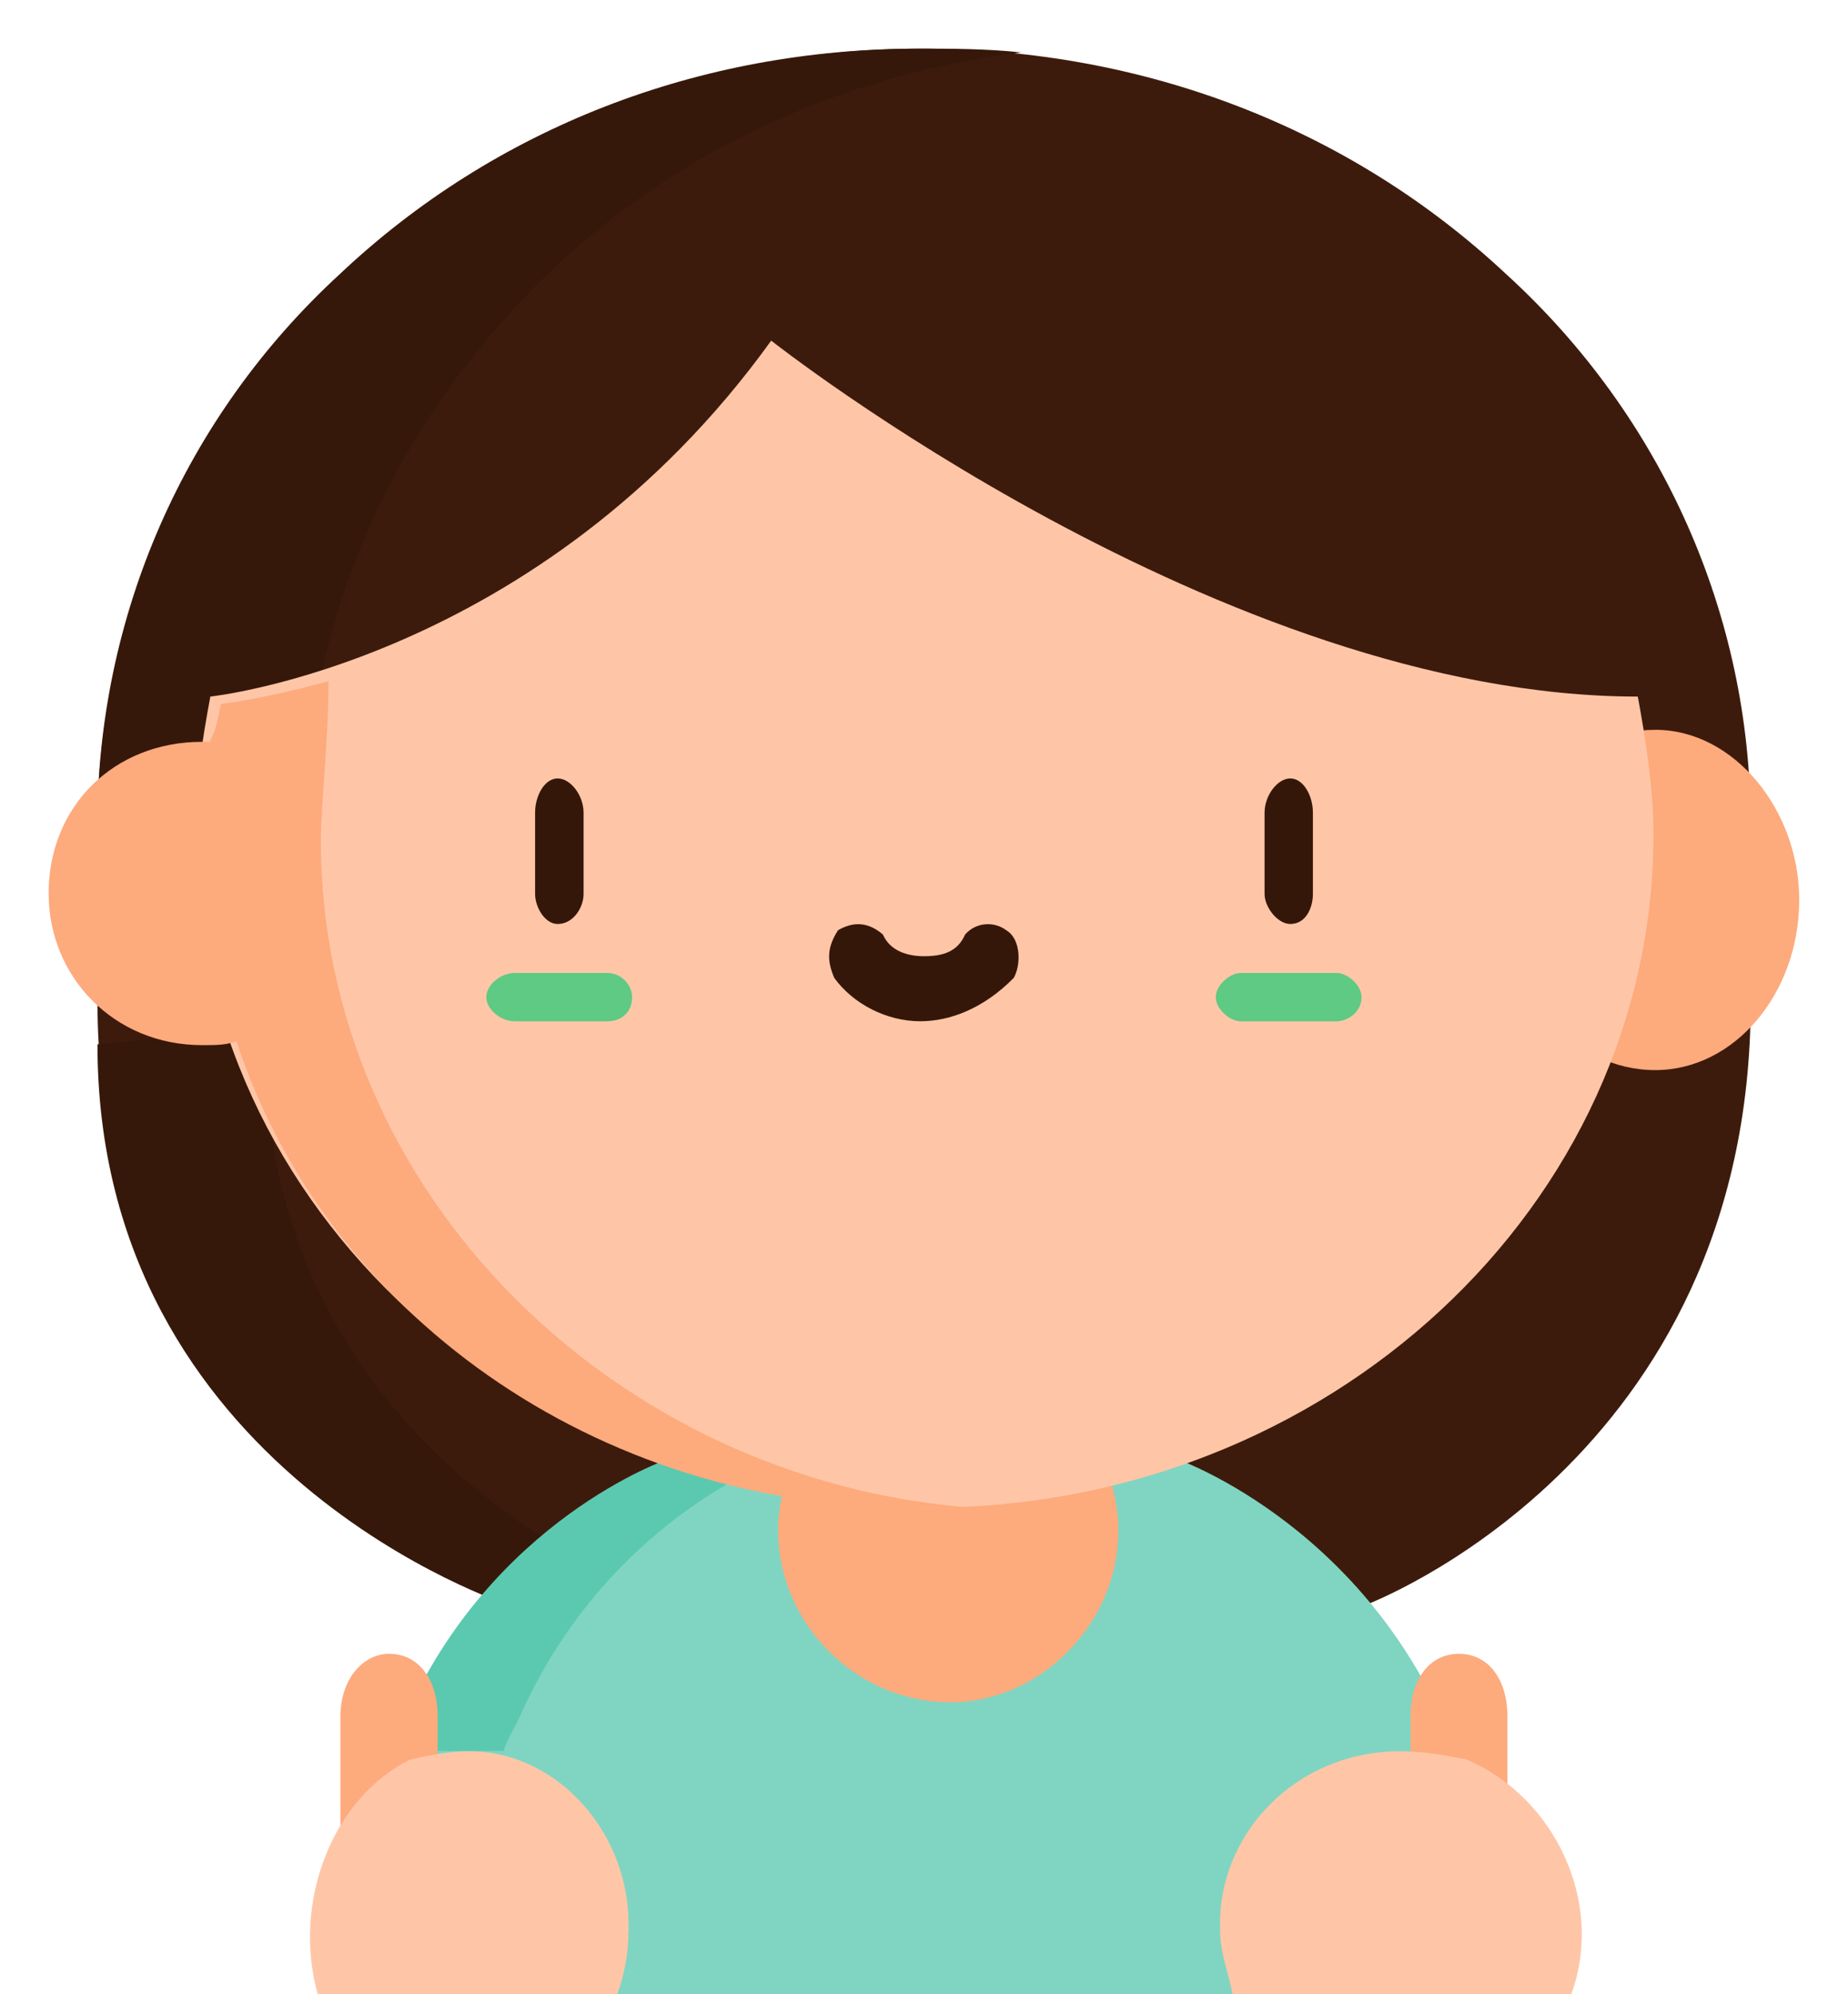 <svg width="38" height="41" xmlns="http://www.w3.org/2000/svg" xmlns:xlink="http://www.w3.org/1999/xlink" overflow="hidden"><defs><clipPath id="clip0"><rect x="760" y="300" width="38" height="41"/></clipPath></defs><g clip-path="url(#clip0)" transform="translate(-760 -300)"><path d="M778.962 301C774.485 301 770.245 302.626 767.028 305.637 763.807 308.729 762.003 312.746 762.003 316.997L795.997 316.919C795.997 312.668 794.193 308.573 790.972 305.637 787.755 302.626 783.515 301 778.962 301Z" fill="#3D1B0C" fill-rule="evenodd"/><path d="M778.895 301C774.38 301 770.176 302.626 766.985 305.637 763.791 308.573 762 312.668 762 316.997L766.283 316.997C766.283 312.746 768.074 308.729 771.265 305.637 773.913 303.086 777.339 301.542 780.997 301.078 780.297 301 779.519 301 778.895 301Z" fill="#36180A" fill-rule="evenodd"/><path d="M766.478 320.004 762.004 320.592C762.004 330.045 770.526 332.996 770.526 332.996L775 332.996 775 326.753 766.478 320.004Z" fill="#3D1B0C" fill-rule="evenodd"/><path d="M766.489 321.003 762.004 321.471C762.004 330.254 770.46 332.997 770.46 332.997L773.996 332.997C773.996 332.997 765.457 330.33 765.457 321.471L766.92 321.316 766.489 321.003Z" fill="#36180A" fill-rule="evenodd"/><path d="M791.919 320.004 784.003 326.753 784.003 332.996 788.081 332.996C788.081 332.996 796 330.045 796 320.592L791.919 320.004Z" fill="#3D1B0C" fill-rule="evenodd"/><path d="M773.862 330.004C773.862 330.004 770.249 331.272 768.324 335.502 768.243 335.669 768.162 336.01 768.003 336.177L772.578 341 785.503 341 790 336.177C788.314 331.442 784.219 330.004 784.219 330.004Z" fill="#80D5C2" fill-rule="evenodd"/><path d="M773.725 330.003C773.725 330.003 770.12 331.234 768.316 335.341 768.158 335.503 768.082 335.834 768.003 335.997L770.354 335.997C770.433 335.752 770.591 335.503 770.667 335.341 772.471 331.234 776 330.003 776 330.003Z" fill="#5AC9B0" fill-rule="evenodd"/><path d="M794.037 315.004C792.334 315.004 791 316.491 791 318.5 791 320.424 792.334 322 794.037 322 795.666 322 796.997 320.424 796.997 318.5 796.997 316.664 795.666 315.004 794.037 315.004Z" fill="#FDAA7D" fill-rule="evenodd"/><path d="M779.539 328C777.611 328 776 329.611 776 331.458 776 333.389 777.611 334.997 779.539 334.997 781.389 334.997 782.997 333.389 782.997 331.458 782.997 329.611 781.389 328 779.539 328Z" fill="#FDAA7D" fill-rule="evenodd"/><path d="M775.858 307.003C771.1 313.61 764.325 314.321 764.325 314.321 764.163 315.186 764.003 316.207 764.003 317.152 764.003 324.862 770.775 330.997 779.081 330.997 787.306 330.997 794 324.783 794 317.152 794 316.207 793.837 315.186 793.678 314.321 785.129 314.321 775.858 307.003 775.858 307.003Z" fill="#FEC6A7" fill-rule="evenodd"/><path d="M766.756 314.003 766.756 314.003C765.336 314.393 764.548 314.471 764.548 314.471 764.469 314.782 764.469 314.94 764.313 315.251L764.155 315.251C762.341 315.251 761 316.576 761 318.367 761 320.082 762.341 321.487 764.155 321.487 764.469 321.487 764.628 321.487 764.863 321.408 766.677 326.944 772.195 330.997 778.818 330.997L780 330.997C772.668 330.453 766.597 324.528 766.597 317.277 766.597 316.576 766.756 315.172 766.756 314.003Z" fill="#FDAA7D" fill-rule="evenodd"/><path d="M786.532 316.004C786.267 316.004 786.003 316.355 786.003 316.707L786.003 318.382C786.003 318.645 786.267 318.996 786.532 318.996 786.864 318.996 786.997 318.645 786.997 318.382L786.997 316.707C786.997 316.355 786.799 316.004 786.532 316.004Z" fill="#35170A" fill-rule="evenodd"/><path d="M785.513 320.003C785.292 320.003 785 320.251 785 320.501 785 320.749 785.292 320.997 785.513 320.997L787.487 320.997C787.705 320.997 787.997 320.812 787.997 320.501 787.997 320.251 787.705 320.003 787.487 320.003Z" fill="#5ECA83" fill-rule="evenodd"/><path d="M771.466 316.004C771.201 316.004 771.003 316.355 771.003 316.707L771.003 318.382C771.003 318.645 771.201 318.996 771.466 318.996 771.799 318.996 772 318.645 772 318.382L772 316.707C772 316.355 771.735 316.004 771.466 316.004Z" fill="#35170A" fill-rule="evenodd"/><path d="M770.586 320.003C770.292 320.003 770 320.251 770 320.501 770 320.749 770.292 320.997 770.586 320.997L772.487 320.997C772.779 320.997 772.997 320.812 772.997 320.501 772.997 320.251 772.779 320.003 772.487 320.003Z" fill="#5ECA83" fill-rule="evenodd"/><path d="M777.648 319C777.51 319 777.371 319.045 777.232 319.124 777.003 319.483 777.003 319.749 777.155 320.105 777.542 320.64 778.232 320.996 778.923 320.996 779.539 320.996 780.229 320.73 780.845 320.105 780.997 319.839 780.997 319.303 780.69 319.124 780.587 319.045 780.452 319 780.313 319 780.145 319 779.971 319.067 779.845 319.213 779.69 319.569 779.384 319.659 779 319.659 778.694 319.659 778.31 319.569 778.155 319.213 777.987 319.067 777.816 319 777.648 319Z" fill="#35170A" fill-rule="evenodd"/><path d="M768.001 334C767.467 334 767 334.517 767 335.292L767 337.705C767 338.396 767.467 338.996 768.001 338.996 768.6 338.996 769 338.396 769 337.705L769 335.292C769 334.517 768.6 334 768.001 334Z" fill="#FDAA7D" fill-rule="evenodd"/><path d="M769.653 336.004C769.197 336.004 768.817 336.09 768.437 336.174 766.84 336.952 766.003 339.104 766.533 341L772.693 341C772.847 340.569 772.923 340.139 772.923 339.708 773 337.726 771.477 336.004 769.653 336.004Z" fill="#FEC6A7" fill-rule="evenodd"/><path d="M790 334C789.402 334 789.003 334.517 789.003 335.292L789.003 337.705C789.003 338.396 789.402 338.996 790 338.996 790.598 338.996 790.997 338.396 790.997 337.705L790.997 335.292C790.997 334.517 790.598 334 790 334Z" fill="#FDAA7D" fill-rule="evenodd"/><path d="M788.787 336.004C786.635 336.004 785.004 337.726 785.09 339.708 785.09 340.139 785.26 340.569 785.347 341L792.31 341C793 339.104 791.968 336.952 790.162 336.174 789.733 336.09 789.303 336.004 788.787 336.004Z" fill="#FEC6A7" fill-rule="evenodd"/></g></svg>